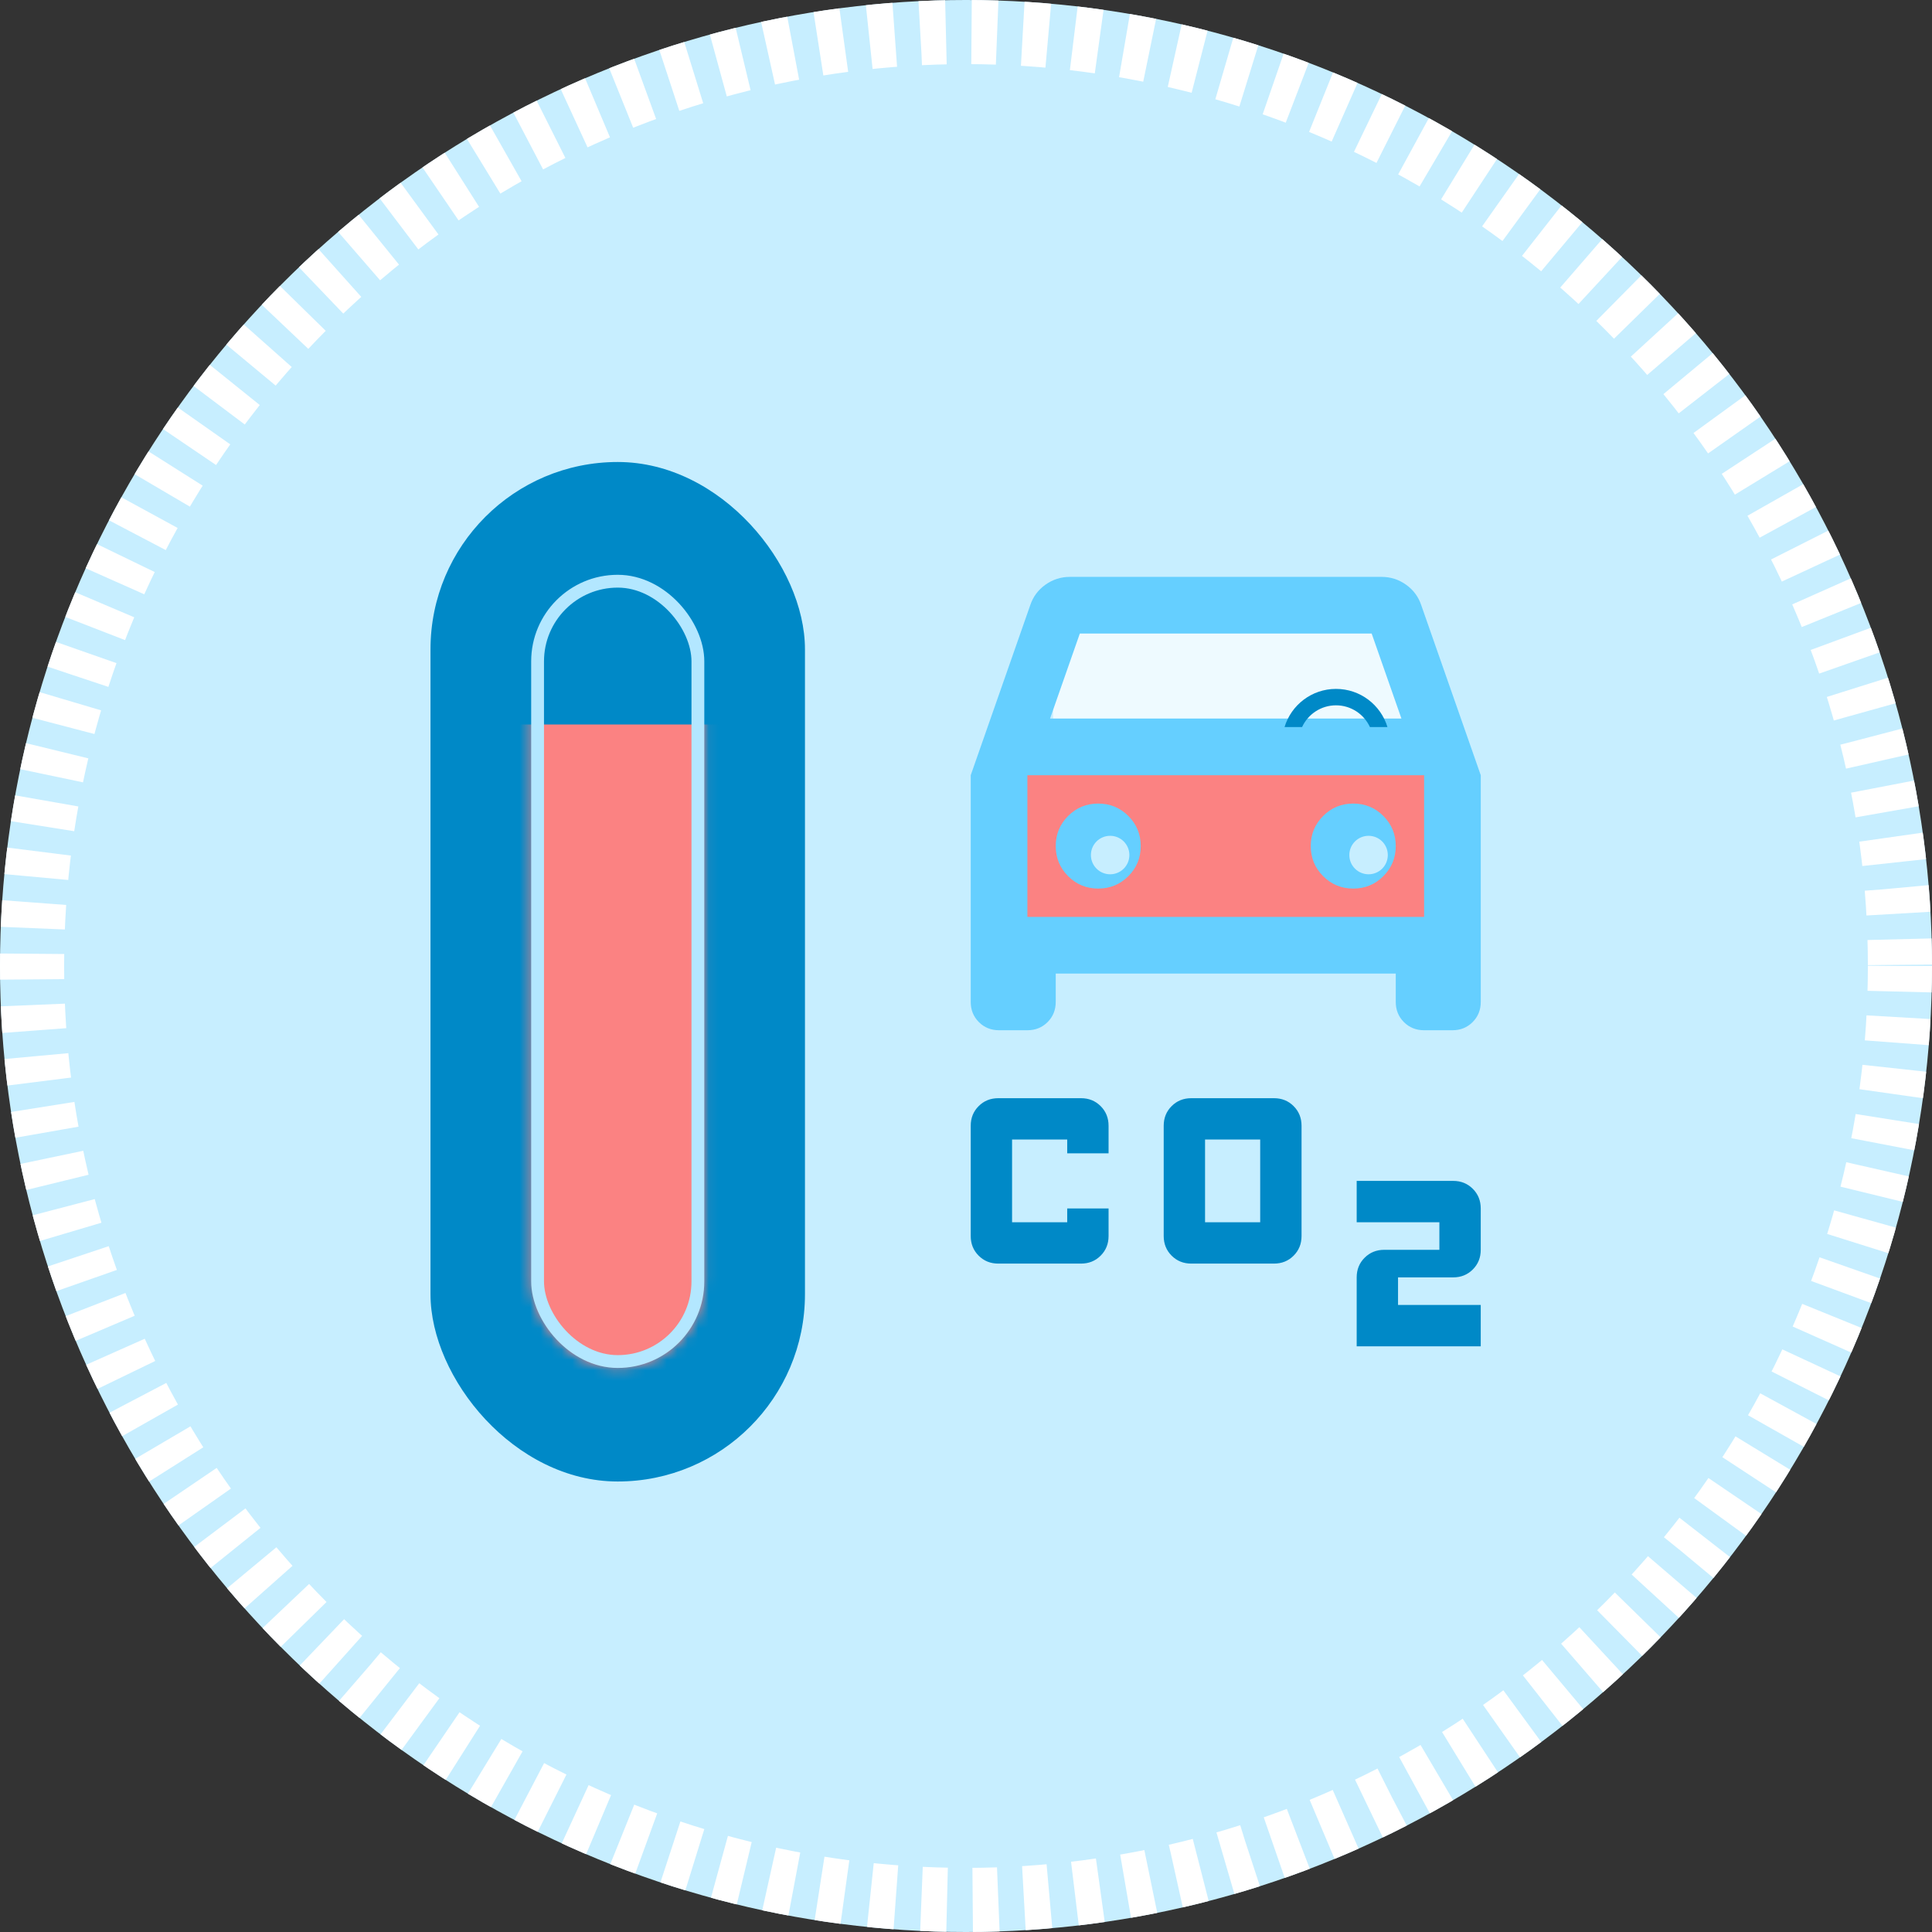 <svg width="184" height="184" viewBox="0 0 184 184" fill="none" xmlns="http://www.w3.org/2000/svg">
<rect x="0" y="0" width="184" height="184" fill="#333333" stroke="none"/>
<circle cx="92" cy="92" r="92" fill="#C7EEFF"/>
<circle cx="92" cy="92" r="88.947" stroke="white" stroke-width="6.107" stroke-dasharray="2.44 2.44"/>
<rect x="41" y="44" width="35.663" height="97.095" rx="17.831" fill="#0089C7"/>
<mask id="mask0_88_5822" style="mask-type:alpha" maskUnits="userSpaceOnUse" x="50" y="54" width="18" height="77">
<rect x="50.586" y="54.75" width="16.488" height="75.538" rx="8.244" fill="white"/>
</mask>
<g mask="url(#mask0_88_5822)">
<rect x="40" y="69" width="39" height="69" fill="#FB8282"/>
</g>
<rect x="51.199" y="55.353" width="15.267" height="74.317" rx="7.633" stroke="#B3E7FF" stroke-width="1.221"/>
<rect x="96.387" y="71.539" width="42.746" height="21.007" fill="#FB8282"/>
<rect x="100.295" y="58.344" width="35.174" height="13.19" fill="#EEFAFF"/>
<path d="M100.546 92.722V95.42C100.546 96.185 100.287 96.826 99.77 97.343C99.253 97.86 98.612 98.119 97.847 98.119H95.149C94.384 98.119 93.743 97.86 93.226 97.343C92.709 96.826 92.45 96.185 92.45 95.42V73.832L98.117 57.64C98.387 56.83 98.871 56.178 99.568 55.684C100.265 55.189 101.041 54.941 101.895 54.941H131.58C132.434 54.941 133.21 55.189 133.907 55.684C134.604 56.178 135.088 56.83 135.358 57.64L141.025 73.832V95.42C141.025 96.185 140.766 96.826 140.249 97.343C139.732 97.86 139.091 98.119 138.326 98.119H135.628C134.863 98.119 134.222 97.86 133.705 97.343C133.188 96.826 132.929 96.185 132.929 95.42V92.722H100.546ZM100.006 68.434H133.469L130.635 60.339H102.84L100.006 68.434ZM104.594 84.626C105.718 84.626 106.674 84.232 107.461 83.445C108.248 82.658 108.642 81.702 108.642 80.578C108.642 79.454 108.248 78.498 107.461 77.711C106.674 76.924 105.718 76.53 104.594 76.53C103.469 76.53 102.514 76.924 101.727 77.711C100.94 78.498 100.546 79.454 100.546 80.578C100.546 81.702 100.94 82.658 101.727 83.445C102.514 84.232 103.469 84.626 104.594 84.626ZM128.881 84.626C130.006 84.626 130.961 84.232 131.748 83.445C132.535 82.658 132.929 81.702 132.929 80.578C132.929 79.454 132.535 78.498 131.748 77.711C130.961 76.924 130.006 76.53 128.881 76.53C127.757 76.53 126.801 76.924 126.014 77.711C125.227 78.498 124.833 79.454 124.833 80.578C124.833 81.702 125.227 82.658 126.014 83.445C126.801 84.232 127.757 84.626 128.881 84.626ZM97.847 87.325H135.628V73.832H97.847V87.325Z" fill="#65CFFF"/>
<path d="M113.455 120.343C112.711 120.343 112.087 120.091 111.584 119.588C111.081 119.085 110.829 118.461 110.829 117.718V107.215C110.829 106.471 111.081 105.848 111.584 105.345C112.087 104.841 112.711 104.59 113.455 104.59H121.331C122.075 104.59 122.699 104.841 123.202 105.345C123.705 105.848 123.957 106.471 123.957 107.215V117.718C123.957 118.461 123.705 119.085 123.202 119.588C122.699 120.091 122.075 120.343 121.331 120.343H113.455ZM114.767 116.405H120.018V108.528H114.767V116.405ZM95.076 120.343C94.332 120.343 93.708 120.091 93.205 119.588C92.702 119.085 92.45 118.461 92.45 117.718V107.215C92.45 106.471 92.702 105.848 93.205 105.345C93.708 104.841 94.332 104.59 95.076 104.59H102.952C103.696 104.59 104.32 104.841 104.823 105.345C105.326 105.848 105.578 106.471 105.578 107.215V109.841H101.64V108.528H96.388V116.405H101.64V115.092H105.578V117.718C105.578 118.461 105.326 119.085 104.823 119.588C104.32 120.091 103.696 120.343 102.952 120.343H95.076ZM129.208 128.22V121.656C129.208 120.912 129.459 120.288 129.963 119.785C130.466 119.282 131.089 119.03 131.833 119.03H137.084V116.405H129.208V112.466H138.397C139.141 112.466 139.765 112.718 140.268 113.221C140.771 113.725 141.023 114.348 141.023 115.092V119.03C141.023 119.774 140.771 120.398 140.268 120.901C139.765 121.404 139.141 121.656 138.397 121.656H133.146V124.281H141.023V128.22H129.208Z" fill="#0089C7"/>
<circle cx="105.728" cy="81.433" r="1.832" fill="#C7EEFF"/>
<circle cx="130.34" cy="81.433" r="1.832" fill="#C7EEFF"/>
<rect x="114.217" y="89.797" width="7.633" height="1.588" rx="0.794" fill="#65CFFF"/>
<path fill-rule="evenodd" clip-rule="evenodd" d="M132.139 69.243H130.469C129.906 68.022 128.671 67.174 127.238 67.174C125.806 67.174 124.571 68.022 124.008 69.243H122.338C122.974 67.14 124.928 65.609 127.238 65.609C129.549 65.609 131.503 67.14 132.139 69.243Z" fill="#0089C7"/>
</svg>
